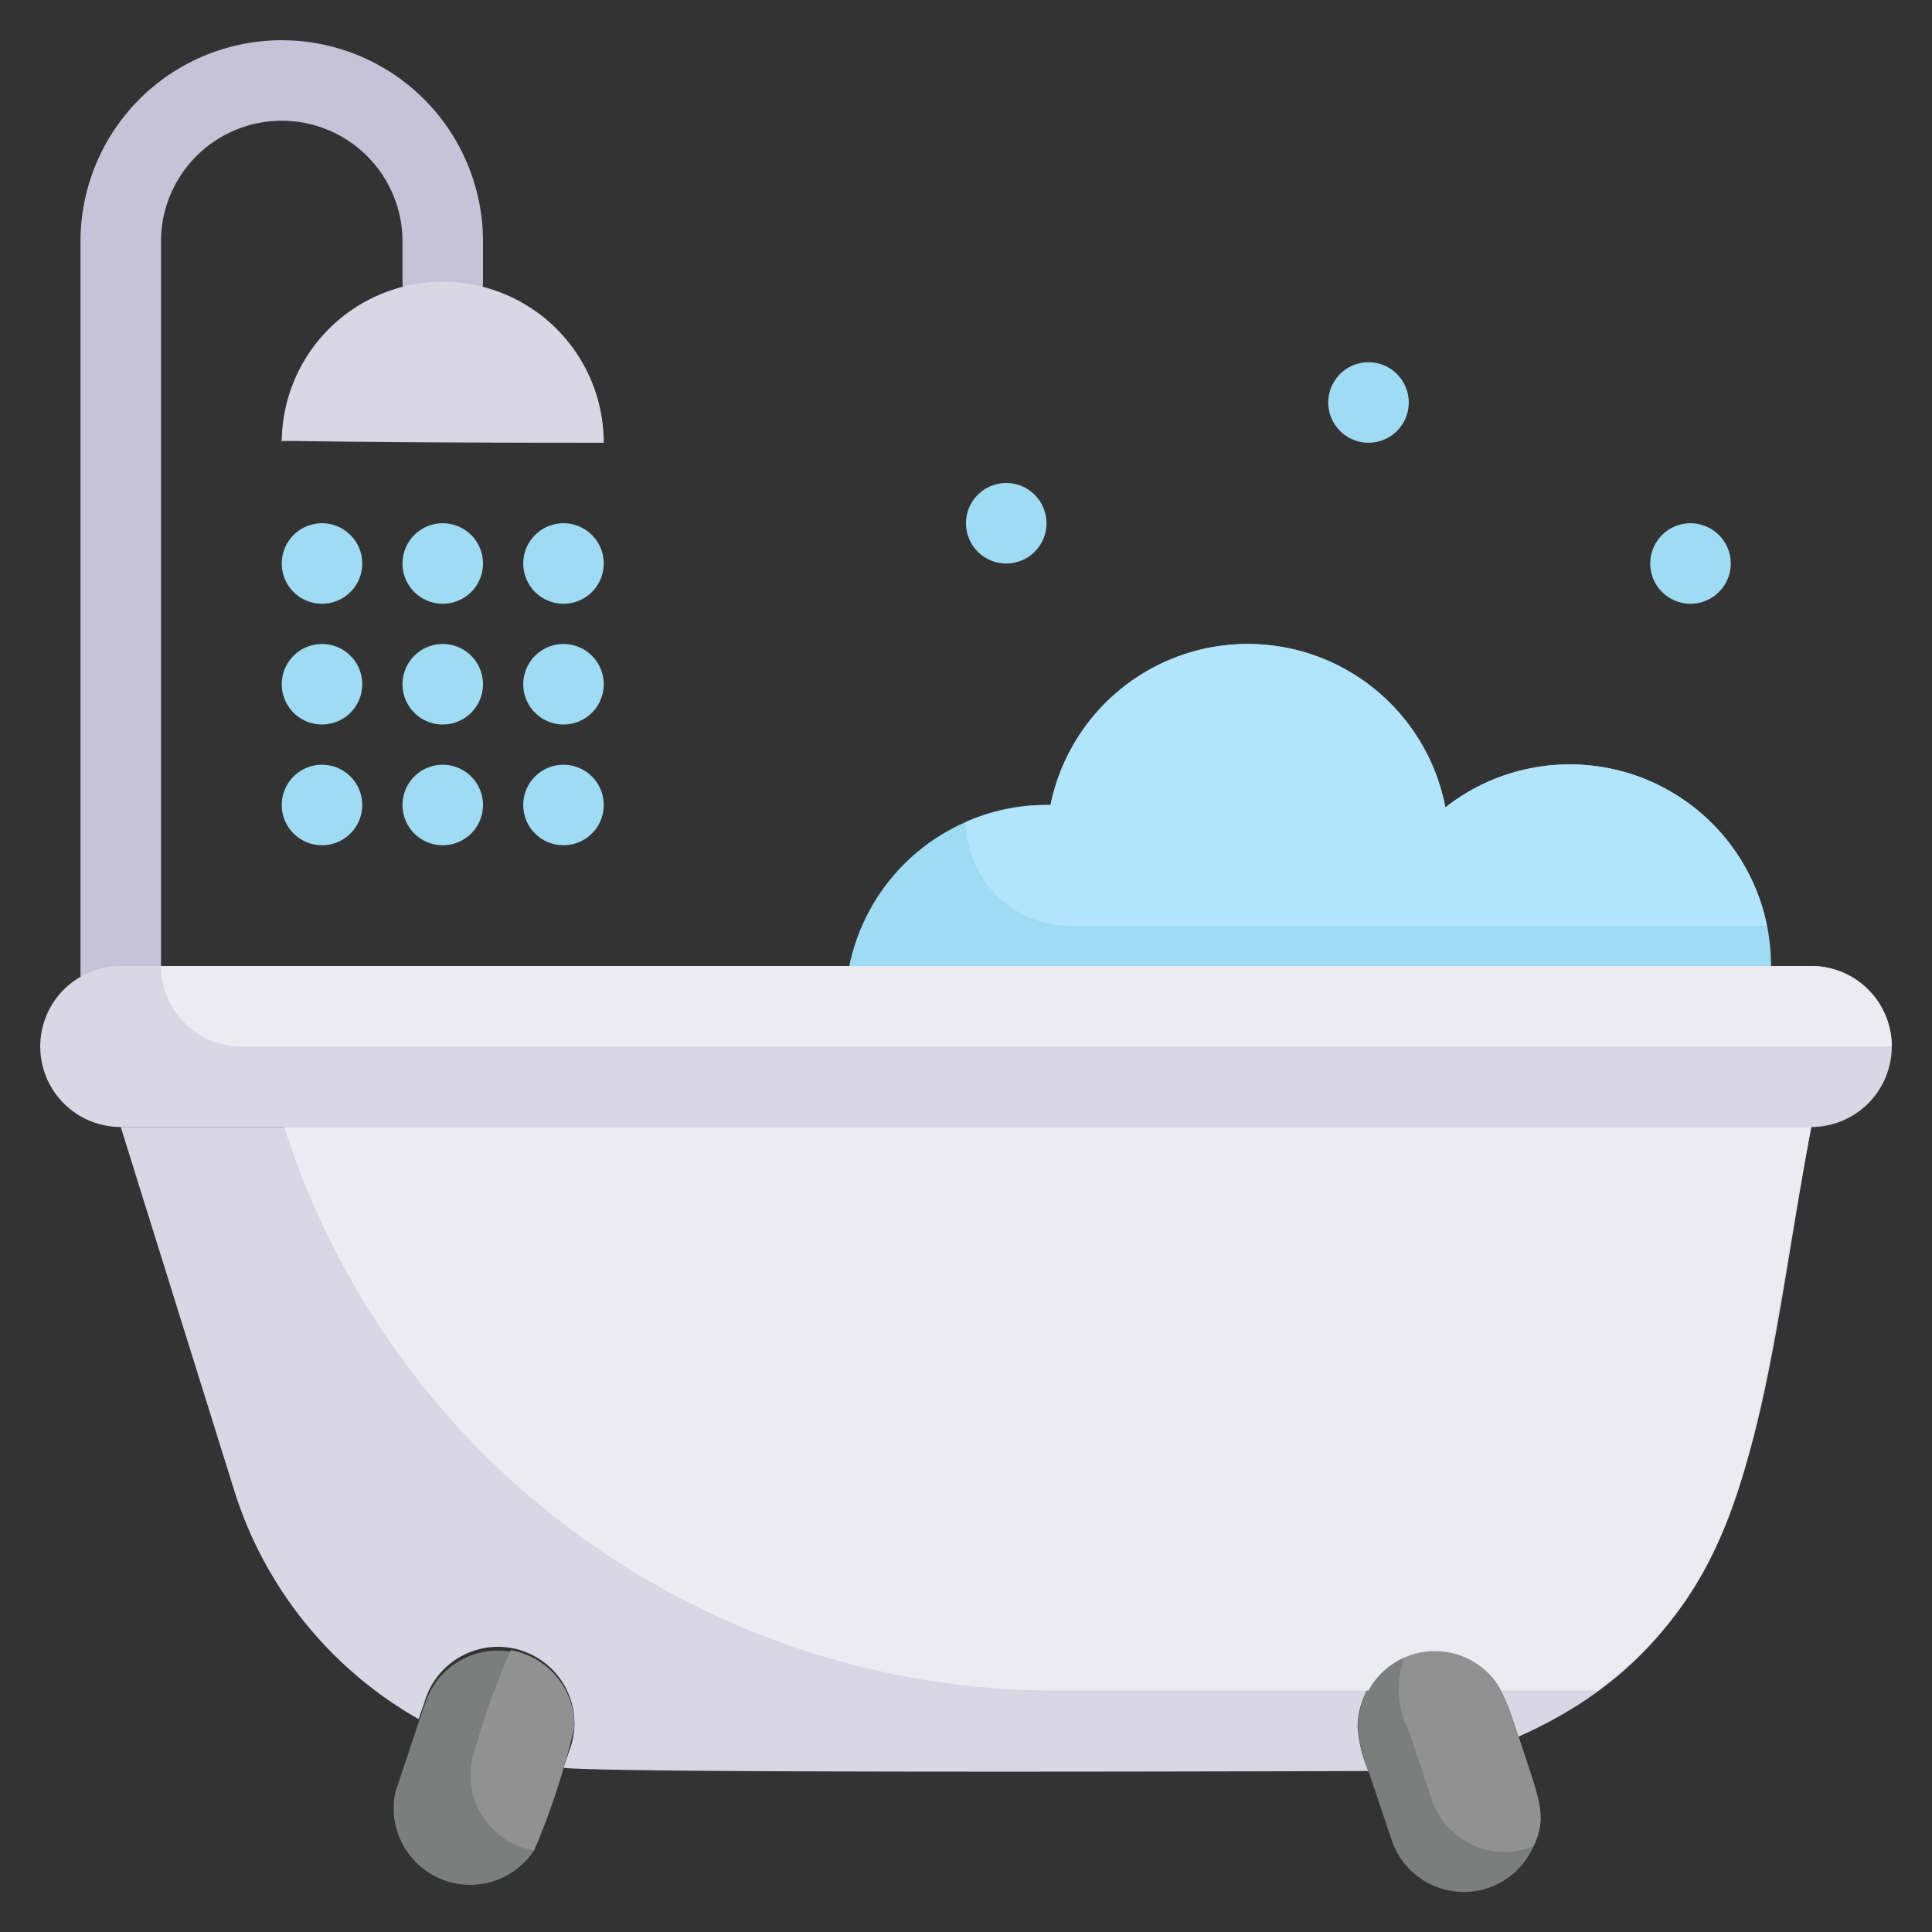 <svg xmlns="http://www.w3.org/2000/svg" viewBox="0 0 48 48"><rect x="0" y="0" width="48" height="48" fill="#333333" stroke="none"/><defs><style>.cls-1{fill:#c6c3d8;}.cls-2{fill:#dad7e5;}.cls-3{fill:#edebf2;}.cls-4{fill:#7c7d7d;}.cls-5{fill:#919191;}.cls-6{fill:#9fdbf3;}.cls-7{fill:#b2e5fb;}</style></defs><title>bathtube</title><g id="bathtube"><path class="cls-1" d="M2,25V6A5,5,0,0,1,12,6V7a1,1,0,0,1-2,0V6A3,3,0,0,0,4,6V25A1,1,0,0,1,2,25Z"/><path class="cls-2" d="M47,26a2,2,0,0,1-2,2H3a2,2,0,0,1,0-4H45A2,2,0,0,1,47,26Z"/><path class="cls-3" d="M47,26H6a2,2,0,0,1-2-2H45A2,2,0,0,1,47,26Z"/><path class="cls-2" d="M45,28c-1.3,6.94-1.28,12.49-7.28,15.15-.26-.77-.55-2.15-2.09-2.15a1.92,1.92,0,0,0-1.9,1.9A3.23,3.23,0,0,0,34,44c-.1,0-18.85.07-20-.08l.14-.41a1.9,1.9,0,1,0-3.6-1.2l-.14.4A9.94,9.94,0,0,1,5.81,37L3,28Z"/><path class="cls-4" d="M14.27,42.9a18.65,18.65,0,0,1-1,3.07A1.9,1.9,0,0,1,9.83,44.5c.7-2.09.55-1.66.74-2.2A1.9,1.9,0,0,1,14.27,42.9Z"/><path class="cls-5" d="M14.27,42.9a18.65,18.65,0,0,1-1,3.07,1.89,1.89,0,0,1-1.48-2.47A18.91,18.91,0,0,1,12.69,41,1.9,1.9,0,0,1,14.27,42.9Z"/><path class="cls-4" d="M38.1,45.87a1.89,1.89,0,0,1-3.53-.17L34,44h0a3.29,3.29,0,0,1-.26-1.09,1.9,1.9,0,0,1,1.9-1.9c1.47,0,1.77,1.22,2.09,2.15C38.25,44.74,38.45,45.11,38.1,45.87Z"/><path class="cls-5" d="M38.1,45.87a1.91,1.91,0,0,1-2.53-1.16L35,43h0a2.24,2.24,0,0,1-.09-1.86,1.94,1.94,0,0,1,.73-.14c1.47,0,1.77,1.22,2.09,2.15C38.25,44.74,38.45,45.11,38.1,45.87Z"/><path class="cls-2" d="M15,11c-8.55,0-8-.1-8,0a4,4,0,0,1,8,0Z"/><path class="cls-6" d="M9,14a1,1,0,0,0-2,0A1,1,0,0,0,9,14Z"/><path class="cls-6" d="M9,17a1,1,0,0,0-2,0A1,1,0,0,0,9,17Z"/><path class="cls-6" d="M9,20a1,1,0,0,0-2,0A1,1,0,0,0,9,20Z"/><path class="cls-6" d="M12,14a1,1,0,0,0-2,0A1,1,0,0,0,12,14Z"/><path class="cls-6" d="M12,17a1,1,0,0,0-2,0A1,1,0,0,0,12,17Z"/><path class="cls-6" d="M12,20a1,1,0,0,0-2,0A1,1,0,0,0,12,20Z"/><path class="cls-6" d="M15,14a1,1,0,0,0-2,0A1,1,0,0,0,15,14Z"/><path class="cls-6" d="M15,17a1,1,0,0,0-2,0A1,1,0,0,0,15,17Z"/><path class="cls-6" d="M15,20a1,1,0,0,0-2,0A1,1,0,0,0,15,20Z"/><path class="cls-6" d="M44,24H21.1A5,5,0,0,1,24,20.42,4.84,4.84,0,0,1,26.1,20a5,5,0,0,1,9.81.06A5,5,0,0,1,44,24Z"/><path class="cls-6" d="M43,14a1,1,0,0,0-2,0A1,1,0,0,0,43,14Z"/><path class="cls-6" d="M35,10a1,1,0,0,0-2,0A1,1,0,0,0,35,10Z"/><path class="cls-6" d="M26,13a1,1,0,0,0-2,0A1,1,0,0,0,26,13Z"/><path class="cls-3" d="M45,28c-1.39,7.4-1.4,11.09-5.31,14H37.3A1.88,1.88,0,0,0,34,42H26.24A20.12,20.12,0,0,1,7.06,28Z"/><path class="cls-7" d="M43.9,23H26.58A2.59,2.59,0,0,1,24,20.42,5.2,5.2,0,0,1,26.1,20a5,5,0,0,1,9.81.06A5,5,0,0,1,43.9,23Z"/></g></svg>